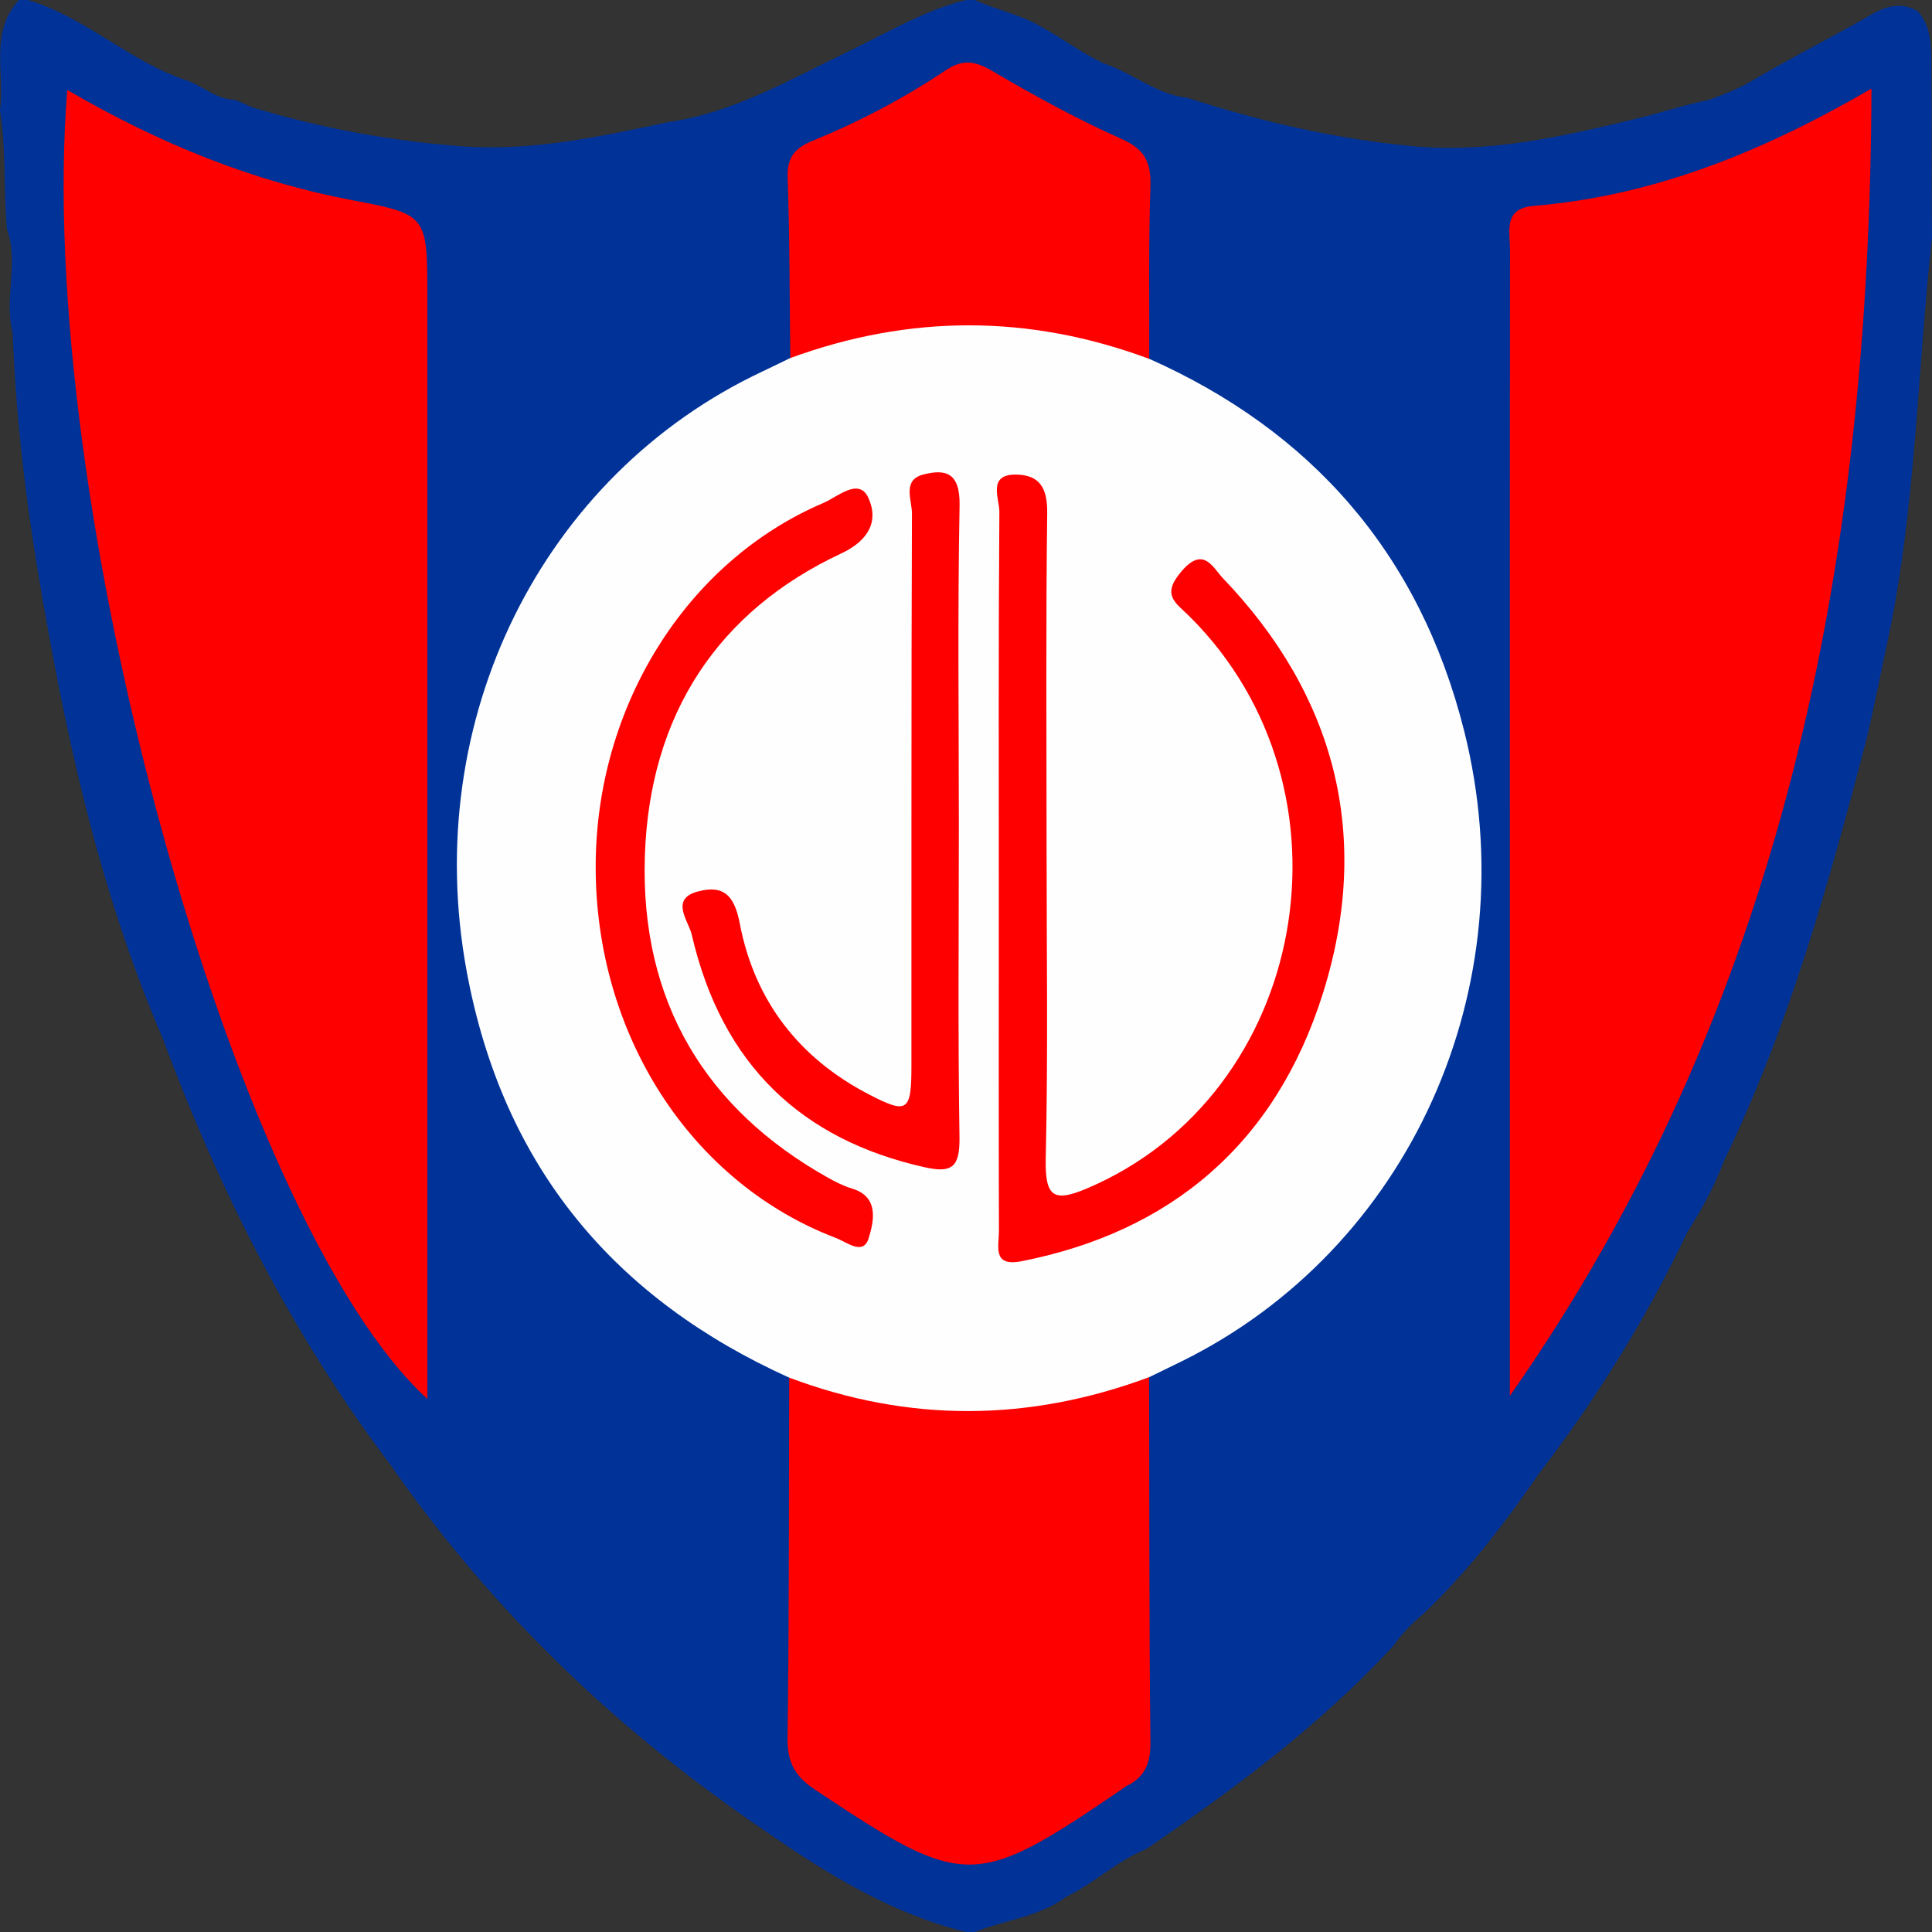 <?xml version="1.0" encoding="utf-8"?>
<!-- Generator: Adobe Illustrator 23.1.0, SVG Export Plug-In . SVG Version: 6.00 Build 0)  -->
<svg version="1.1" id="Capa_1" xmlns="http://www.w3.org/2000/svg" xmlns:xlink="http://www.w3.org/1999/xlink" x="0px" y="0px"
	 viewBox="0 0 400 400" style="enable-background:new 0 0 400 400;" xml:space="preserve">
<rect x="0" y="0" width="400" height="400" fill="#333333" stroke="none"/>
<style type="text/css">
	.st0{fill:#003298;}
	.st1{fill:#FEFEFE;}
	.st2{fill:#FE0000;}
	.st3{fill:#FE0101;}
</style>
<path class="st0" d="M201.83,400c-0.61,0-1.21,0-1.82,0c-15.12-3.72-28.33-11.72-41.14-20.61c-30.21-20.4-56.56-45.25-77.87-75.91
	c-20.35-26.85-35.54-56.8-47.41-88.75c-13.33-31.07-20.37-64.01-25.9-97.39c-2.65-16.04-4.45-32.19-5.06-48.47
	C0.75,61.8,4.01,54.42,1.43,47.4C0.72,39.24,1.31,31,0,22.88C1.05,15.2-2.24,6.68,3.93,0c0.61,0,1.21,0,1.82,0
	c11.98,3.53,21.31,12.96,33.17,16.75c3.22,1.22,5.94,3.79,9.57,3.91c1.35,0.38,2.55,1.14,3.88,1.6c13.97,4.27,28.26,6.86,42.7,8
	c14.55,1.15,28.84-1.87,43.04-4.93c13.67-1.92,25.61-8.94,37.87-14.84c7.91-3.81,15.48-8.38,24.04-10.49c0.61,0,1.21,0,1.82,0
	c4.46,2.07,9.35,2.97,13.65,5.5c4.43,2.42,8.5,5.52,13.08,7.65c5.92,1.97,10.9,6.45,17.3,7.11c15.3,4.95,30.88,8.56,46.79,10.02
	c15.77,1.45,31.13-2.05,46.39-5.77c4.98-1.21,9.85-2.86,14.88-3.85c3.04-1.16,6.1-2.29,8.93-4.01c7.11-4.18,14.42-7.94,21.62-11.94
	c3.72-2.07,7.81-5.27,12.61-2.34c2.95,3.36,2.72,7.57,2.77,11.67c0.14,11.71-0.02,23.43,0.14,35.14
	c-3.1,27.98-3.33,56.33-9.28,83.97c-1.4,6.49-2.67,13.01-4.17,19.46c-7.82,29.97-16.1,59.79-29.57,87.63
	c-1.99,5.27-4.64,10.17-7.64,14.86c-8.5,17.91-18.86,34.54-30.79,50.09c-7.16,10.42-14.82,20.38-23.93,29
	c-2.31,1.91-4.4,4.05-6.14,6.56c-15.24,16.51-32.96,29.63-51.18,42.08c-5.99,2.38-10.76,7.09-16.54,9.86
	C215.06,396.94,208.1,397.46,201.83,400z"/>
<path class="st1" d="M163.39,285.22c-35.71-16.12-59.26-43.24-66.79-84.24c-9.56-52.01,15.63-102.62,61.27-124.08
	c1.93-0.91,3.84-1.85,5.75-2.78c3.96-7.53,11.25-7.42,17.93-8.88c14.04-3.08,28.02-2.45,41.96,0.54c5.59,1.2,11.26,2.55,14.43,8.51
	c33.21,14.78,55.89,39.95,65.2,77.04c13.33,53.12-11.41,107.37-58.65,130.6c-2.19,1.07-4.38,2.13-6.57,3.2
	c-2.14,4.32-5.85,5.98-10.07,7.21c-17.16,5.01-34.36,4.92-51.65,0.94C171.08,292.11,166.48,290,163.39,285.22z"/>
<path class="st2" d="M13.93,18.63c19.23,11.2,38.52,18.95,59.14,22.85c15.44,2.93,15.42,3.09,15.42,20.33c0,72.64,0,145.29,0,217.93
	c0,3.11,0,6.21,0,9.9C48.26,252.86,7.06,103.11,13.93,18.63z"/>
<path class="st2" d="M312.6,289c0-40.32,0-80.64,0-120.96c0-38.77-0.02-77.54,0.03-116.31c0.01-3.87-1.46-8.57,4.88-9.1
	c24.46-2.04,46.94-10.9,69.96-24.29C387.13,117.17,368.8,208.77,312.6,289z"/>
<path class="st2" d="M163.39,285.22c24.85,9.35,49.69,9.15,74.52-0.09c0.06,25.22,0,50.45,0.27,75.67c0.05,4.49-1.33,7.25-5.01,9.01
	c-0.27,0.13-0.5,0.36-0.75,0.53c-30.7,20.92-32.6,20.86-63.61,0.24c-3.96-2.63-5.83-5.42-5.76-10.65
	C163.39,335.03,163.32,310.13,163.39,285.22z"/>
<path class="st2" d="M237.93,74.3c-24.75-9.22-49.52-9.24-74.31-0.17c-0.15-12.49-0.11-24.98-0.55-37.45
	c-0.16-4.47,1.9-6.19,5.26-7.57c9.59-3.92,18.79-8.75,27.47-14.56c3.59-2.4,6.14-1.91,9.69,0.18c8.7,5.11,17.58,9.97,26.74,14.05
	c4.76,2.12,6.13,4.76,5.95,9.96C237.78,50.57,237.98,62.44,237.93,74.3z"/>
<path class="st2" d="M216.68,174.45c0,21.78,0.32,43.56-0.17,65.33c-0.18,8,1.57,9.21,8.42,6.32c45.91-19.4,57.45-82.48,21.43-118.4
	c-2.97-2.96-6.05-4.45-1.67-9.5c4.52-5.22,6.45-0.63,8.48,1.49c23.16,24.16,30.98,53.23,20.76,85.86
	c-9.83,31.38-31.64,49.5-62.41,55.57c-6.12,1.21-4.7-3.05-4.7-6.22c-0.07-23.38-0.03-46.76-0.03-70.14
	c0-26.26-0.08-52.52,0.12-78.78c0.02-2.74-2.54-7.82,3.48-7.72c4.83,0.08,6.48,2.7,6.42,7.99
	C216.52,128.97,216.68,151.71,216.68,174.45z"/>
<path class="st2" d="M198.52,170.96c0,21.45-0.21,42.91,0.13,64.36c0.1,6.26-1.45,7.63-7.19,6.35
	c-25.44-5.68-41.99-21.15-48.24-48.15c-0.68-2.93-4.74-7.52,1.58-9.03c4.82-1.15,7.2,0.61,8.35,6.66
	c3.11,16.3,12.53,28.03,26.63,35.37c8.13,4.23,8.92,3.68,8.92-5.87c0.02-38.1-0.04-76.21,0.11-114.31c0.01-2.75-2.05-6.94,2.29-8.08
	c4.69-1.23,7.7-0.42,7.57,6.42C198.25,126.76,198.52,148.86,198.52,170.96z"/>
<path class="st3" d="M123.33,179.25c0.08-33.03,18.76-63.03,47.17-75.13c2.85-1.21,7.28-5.31,9.25-1.12
	c2.15,4.56,0.43,8.77-5.57,11.58c-25.47,11.9-39.71,33.29-40.67,62.63c-0.99,30.24,12.67,52.48,37.93,66.63
	c1.59,0.89,3.26,1.73,4.99,2.25c5.72,1.72,4.43,6.95,3.42,10.26c-1.12,3.68-4.5,0.83-6.78-0.04
	C142.99,244.84,123.25,214.2,123.33,179.25z"/>
</svg>
